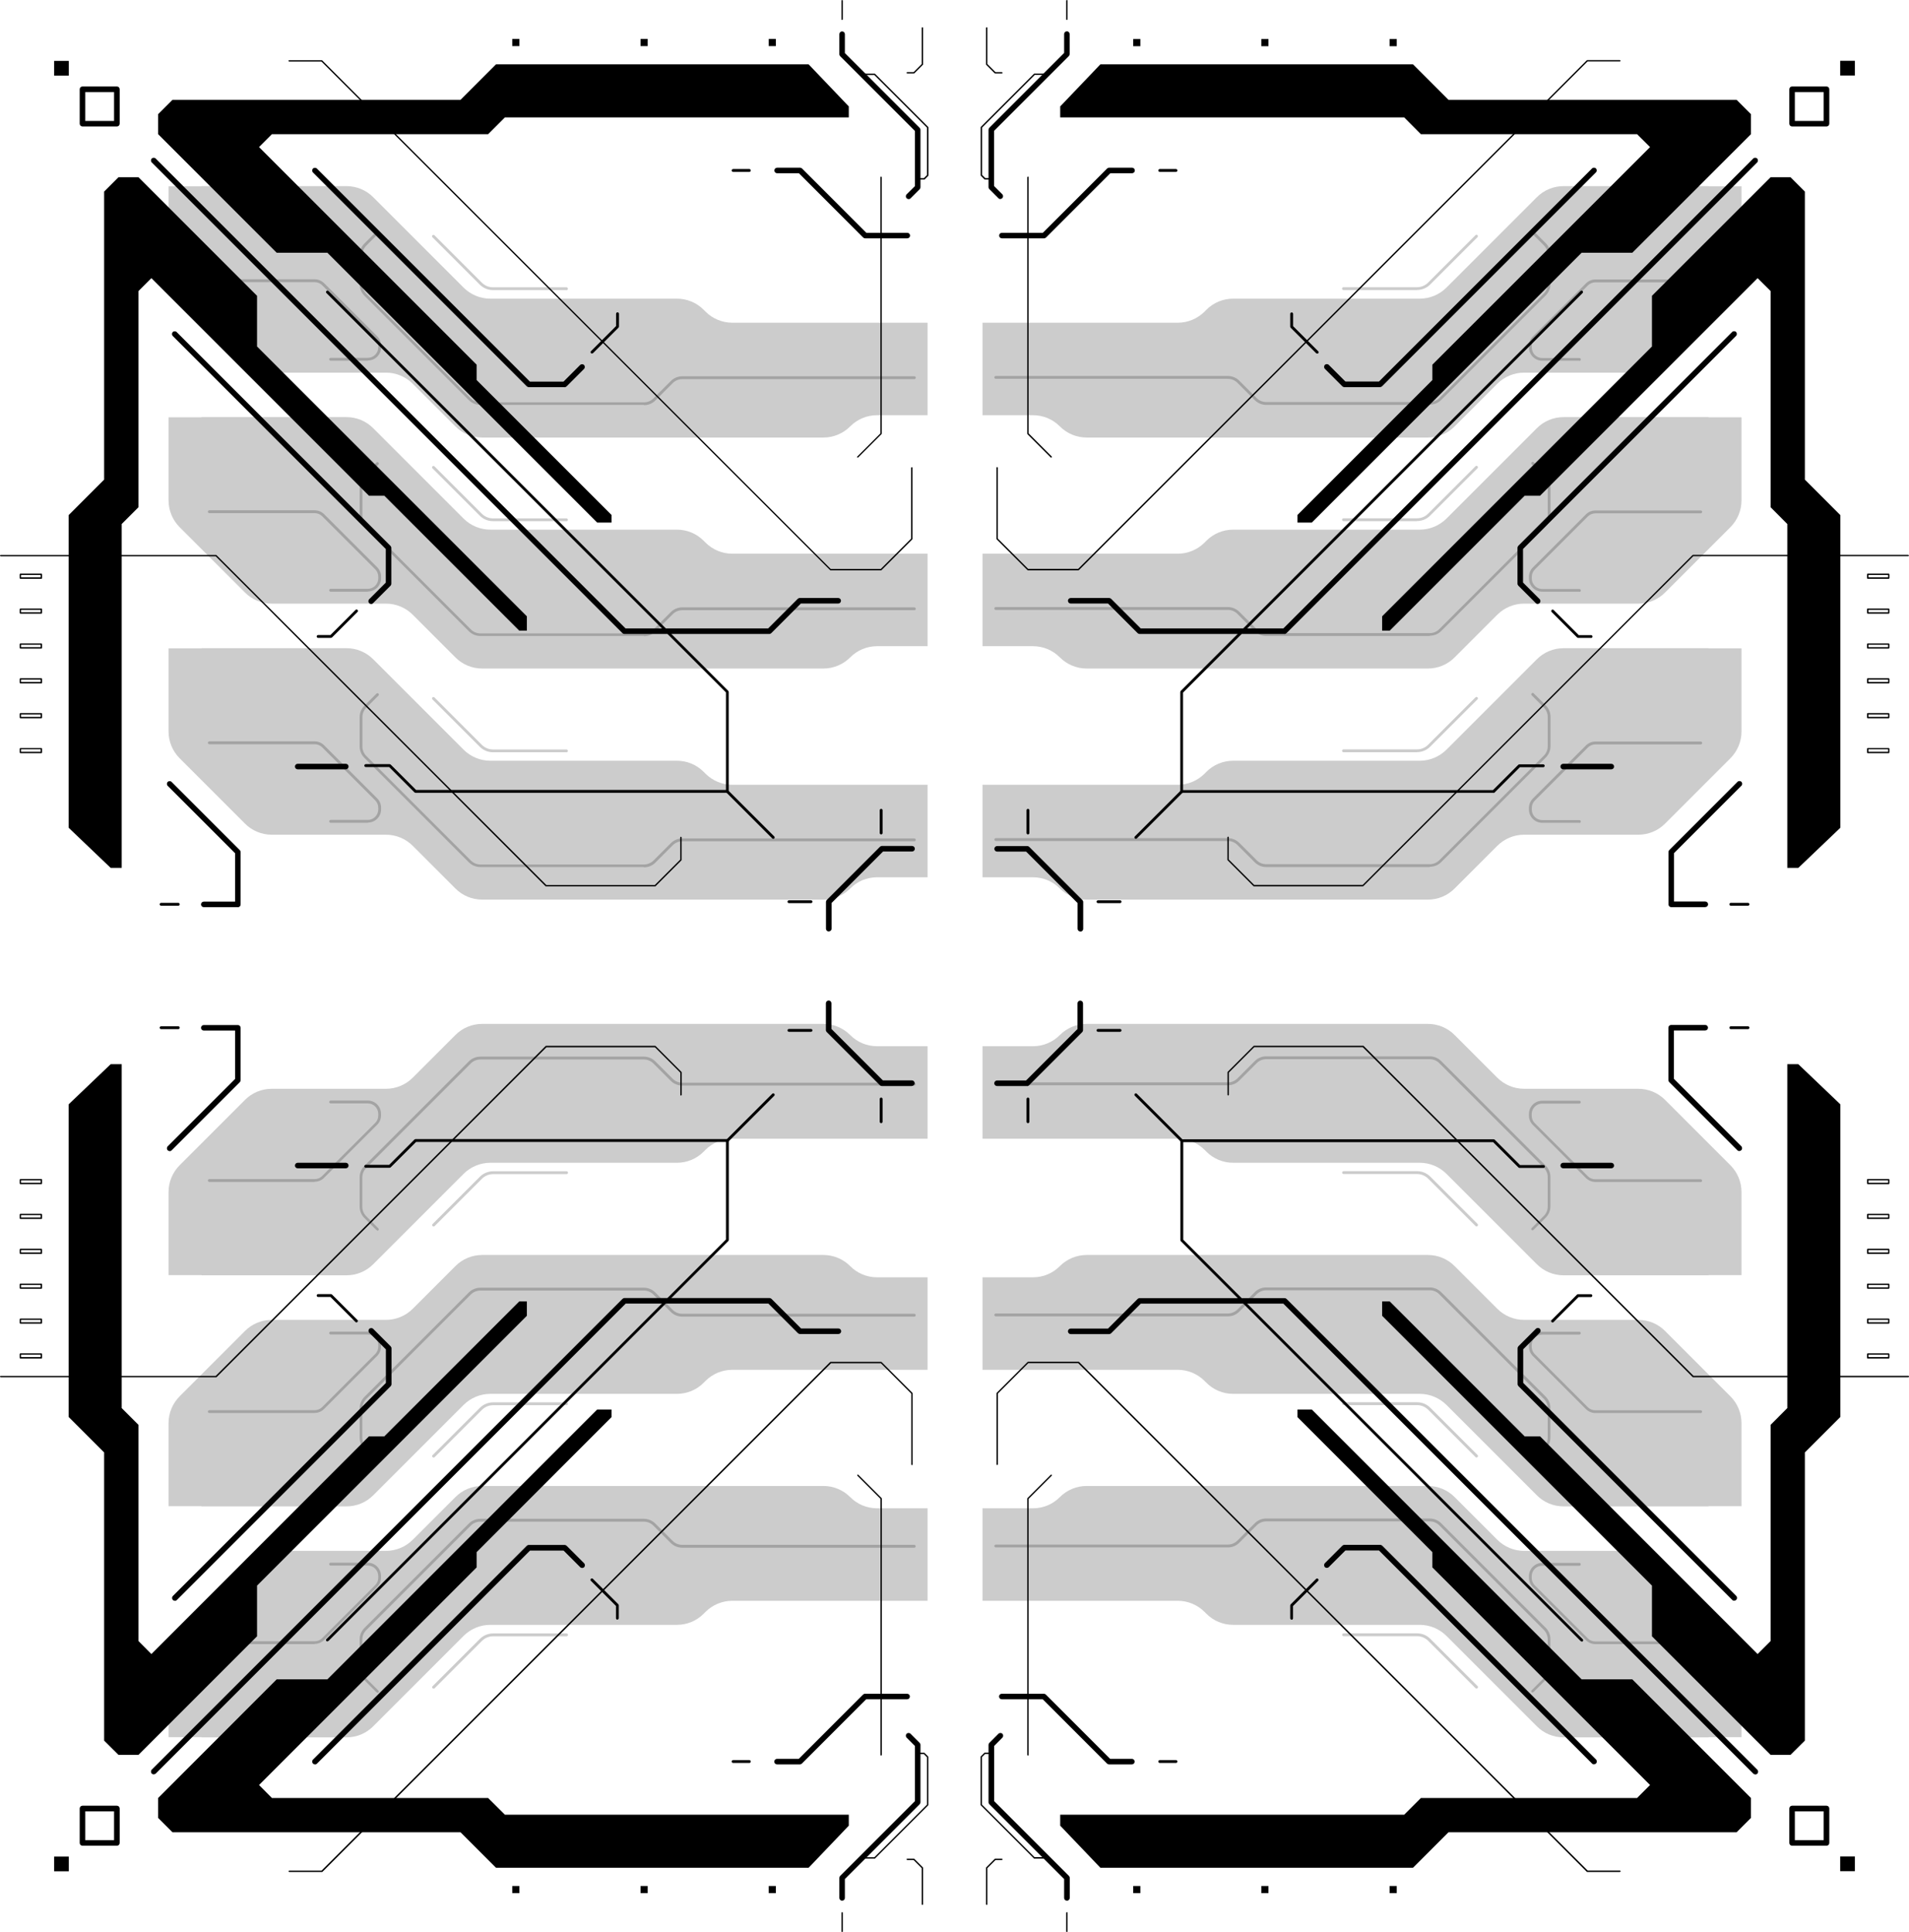 <?xml version="1.0" encoding="UTF-8"?><svg id="Layer_2" xmlns="http://www.w3.org/2000/svg" viewBox="0 0 200.01 202.42"><defs><style>.cls-1{opacity:.2;}</style></defs><g id="_ÎÓÈ_1"><g><g><path d="M80.61,66.42h-15.19c-.08,0-.15-.03-.21-.09L15.9,17.02c-.11-.11-.11-.3,0-.41s.3-.11,.41,0l49.23,49.23h14.94l3.1-3.1c.05-.05,.13-.09,.21-.09h4.03c.16,0,.29,.13,.29,.29s-.13,.29-.29,.29h-3.91l-3.1,3.1c-.05,.05-.13,.09-.21,.09Z"/><path d="M76.2,83.06H43.53s-.08-.02-.1-.04l-2.66-2.66h-2.45c-.08,0-.15-.07-.15-.15s.07-.15,.15-.15h2.51s.08,.02,.1,.04l2.66,2.66h32.47v-10.22L34.2,30.7c-.06-.06-.06-.15,0-.21s.15-.06,.21,0l41.9,41.9s.04,.06,.04,.1v10.42c0,.08-.07,.15-.15,.15Z"/><path d="M36.23,80.6h-5.04c-.16,0-.29-.13-.29-.29s.13-.29,.29-.29h5.04c.16,0,.29,.13,.29,.29s-.13,.29-.29,.29Z"/><path d="M95.05,24.97h-4.41c-.08,0-.15-.03-.21-.09l-6.73-6.73h-2.28c-.16,0-.29-.13-.29-.29s.13-.29,.29-.29h2.41c.08,0,.15,.03,.21,.09l6.73,6.73h4.29c.16,0,.29,.13,.29,.29s-.13,.29-.29,.29Z"/><path d="M24.92,95.04h-3.57c-.16,0-.29-.13-.29-.29s.13-.29,.29-.29h3.28v-5.07l-7.06-7.06c-.11-.11-.11-.3,0-.41s.3-.11,.41,0l7.14,7.14c.05,.05,.09,.13,.09,.21v5.49c0,.16-.13,.29-.29,.29Z"/><path d="M18.68,94.89h-1.8c-.08,0-.15-.07-.15-.15s.07-.15,.15-.15h1.8c.08,0,.15,.07,.15,.15s-.07,.15-.15,.15Z"/><path d="M78.51,18.01h-1.7c-.08,0-.15-.07-.15-.15s.07-.15,.15-.15h1.7c.08,0,.15,.07,.15,.15s-.07,.15-.15,.15Z"/><path d="M86.83,97.59c-.16,0-.29-.13-.29-.29v-2.81c0-.08,.03-.15,.09-.21l5.56-5.56c.05-.05,.13-.09,.21-.09h3.16c.16,0,.29,.13,.29,.29s-.13,.29-.29,.29h-3.04l-5.39,5.39v2.69c0,.16-.13,.29-.29,.29Z"/><path d="M84.97,94.62h-2.31c-.08,0-.15-.07-.15-.15s.07-.15,.15-.15h2.31c.08,0,.15,.07,.15,.15s-.07,.15-.15,.15Z"/><path d="M92.32,87.42c-.08,0-.15-.07-.15-.15v-2.38c0-.08,.07-.15,.15-.15s.15,.07,.15,.15v2.38c0,.08-.07,.15-.15,.15Z"/><path d="M81.01,87.88s-.07-.01-.1-.04l-4.81-4.81c-.06-.06-.06-.15,0-.21s.15-.06,.21,0l4.81,4.81c.06,.06,.06,.15,0,.21-.03,.03-.07,.04-.1,.04Z"/><polygon points="81.82 6.74 51.97 6.74 48.25 10.46 18.07 10.46 16.57 11.96 16.57 14.06 28.99 26.48 34.3 26.48 62.57 54.75 64.07 54.75 64.07 53.95 49.94 39.82 49.94 38.21 27.14 15.41 28.49 14.06 51.14 14.06 52.9 12.3 88.93 12.3 88.93 11.15 84.72 6.74 81.82 6.74"/><path d="M59.16,40.56h-3.76c-.08,0-.15-.03-.21-.09l-22.4-22.4c-.11-.11-.11-.3,0-.41s.3-.11,.41,0l22.32,22.32h3.52l1.74-1.74c.11-.11,.3-.11,.41,0s.11,.3,0,.41l-1.83,1.83c-.05,.05-.13,.09-.21,.09Z"/><path d="M62.02,37.04s-.07-.01-.1-.04c-.06-.06-.06-.15,0-.21l2.63-2.63v-1.29c0-.08,.07-.15,.15-.15s.15,.07,.15,.15v1.35s-.02,.08-.04,.1l-2.67,2.67s-.07,.04-.1,.04Z"/><polygon points="7.19 83.82 7.19 53.97 10.91 50.25 10.91 20.07 12.41 18.57 14.51 18.57 26.93 30.99 26.93 36.3 55.2 64.57 55.2 66.07 54.4 66.07 40.27 51.94 38.66 51.94 15.86 29.14 14.51 30.49 14.51 53.14 12.75 54.9 12.75 90.93 11.6 90.93 7.19 86.72 7.19 83.82"/><path d="M38.89,63.28c-.07,0-.15-.03-.21-.09-.11-.11-.11-.3,0-.41l1.74-1.74v-3.52l-22.32-22.32c-.11-.11-.11-.3,0-.41s.3-.11,.41,0l22.4,22.4c.05,.05,.09,.13,.09,.21v3.76c0,.08-.03,.15-.09,.21l-1.83,1.83c-.06,.06-.13,.09-.21,.09Z"/><path d="M34.68,66.83h-1.35c-.08,0-.15-.07-.15-.15s.07-.15,.15-.15h1.29l2.63-2.63c.06-.06,.15-.06,.21,0s.06,.15,0,.21l-2.67,2.67s-.06,.04-.1,.04Z"/><path d="M12.25,13.25h-3.61c-.16,0-.29-.13-.29-.29v-3.61c0-.16,.13-.29,.29-.29h3.61c.16,0,.29,.13,.29,.29v3.61c0,.16-.13,.29-.29,.29Zm-3.32-.58h3.02v-3.02h-3.02v3.02Z"/><rect x="5.67" y="6.38" width="1.54" height="1.54"/><path d="M92.32,59.75h-5.3s-.04,0-.05-.02L33.68,6.45h-3.39s-.07-.03-.07-.07,.03-.07,.07-.07h3.42s.04,0,.05,.02l53.28,53.28h5.24l3.18-3.18v-7.42s.03-.07,.07-.07,.07,.03,.07,.07v7.45s0,.04-.02,.05l-3.23,3.23s-.03,.02-.05,.02Z"/><path d="M68.63,92.86h-11.43s-.04,0-.05-.02L22.6,58.28H.07s-.07-.03-.07-.07,.03-.07,.07-.07H22.63s.04,0,.05,.02l34.56,34.56h11.37l2.66-2.66v-2.33s.03-.07,.07-.07,.07,.03,.07,.07v2.36s0,.04-.02,.05l-2.71,2.71s-.03,.02-.05,.02Z"/><path d="M89.87,47.95s-.04,0-.05-.02c-.03-.03-.03-.08,0-.1l2.42-2.42V18.57s.03-.07,.07-.07,.07,.03,.07,.07v26.86s0,.04-.02,.05l-2.44,2.44s-.03,.02-.05,.02Z"/><path d="M4.33,60.64H2.13s-.07-.03-.07-.07v-.4s.03-.07,.07-.07h2.21s.07,.03,.07,.07v.4s-.03,.07-.07,.07Zm-2.13-.15h2.06v-.25H2.2v.25Z"/><path d="M4.33,64.29H2.13s-.07-.03-.07-.07v-.4s.03-.07,.07-.07h2.21s.07,.03,.07,.07v.4s-.03,.07-.07,.07Zm-2.13-.15h2.06v-.25H2.2v.25Z"/><path d="M4.33,67.95H2.13s-.07-.03-.07-.07v-.4s.03-.07,.07-.07h2.21s.07,.03,.07,.07v.4s-.03,.07-.07,.07Zm-2.13-.15h2.06v-.25H2.2v.25Z"/><path d="M4.33,71.6H2.13s-.07-.03-.07-.07v-.4s.03-.07,.07-.07h2.21s.07,.03,.07,.07v.4s-.03,.07-.07,.07Zm-2.13-.15h2.06v-.25H2.2v.25Z"/><path d="M4.33,75.25H2.13s-.07-.03-.07-.07v-.4s.03-.07,.07-.07h2.21s.07,.03,.07,.07v.4s-.03,.07-.07,.07Zm-2.13-.15h2.06v-.25H2.2v.25Z"/><path d="M4.33,78.91H2.13s-.07-.03-.07-.07v-.4s.03-.07,.07-.07h2.21s.07,.03,.07,.07v.4s-.03,.07-.07,.07Zm-2.13-.15h2.06v-.26H2.2v.26Z"/><rect x="53.67" y="4.08" width=".75" height=".75"/><rect x="67.11" y="4.08" width=".75" height=".75"/><rect x="80.54" y="4.08" width=".75" height=".75"/><path d="M95.2,20.86c-.07,0-.15-.03-.21-.09-.11-.11-.11-.3,0-.41l.87-.86v-5.78l-7.83-7.83c-.05-.05-.09-.13-.09-.21V3.58c0-.16,.13-.29,.29-.29s.29,.13,.29,.29v1.98l7.83,7.83c.05,.05,.09,.13,.09,.21v6.02c0,.08-.03,.15-.09,.21l-.95,.95c-.06,.06-.13,.09-.21,.09Z"/><path d="M96.82,18.81h-.68s-.07-.03-.07-.07,.03-.07,.07-.07h.65l.33-.33v-4.97l-5.51-5.51h-1.29s-.07-.03-.07-.07,.03-.07,.07-.07h1.32s.04,0,.05,.02l5.56,5.56s.02,.03,.02,.05v5.03s0,.04-.02,.05l-.37,.37s-.03,.02-.05,.02Z"/><path d="M95.75,7.7h-.7s-.07-.03-.07-.07,.03-.07,.07-.07h.67l.85-.85V2.92s.03-.07,.07-.07,.07,.03,.07,.07v3.82s0,.04-.02,.05l-.89,.89s-.03,.02-.05,.02Z"/><path d="M88.23,2.1s-.07-.03-.07-.07V.07s.03-.07,.07-.07,.07,.03,.07,.07v1.95s-.03,.07-.07,.07Z"/><path d="M134.59,66.42h-15.19c-.08,0-.15-.03-.21-.09l-3.1-3.1h-3.91c-.16,0-.29-.13-.29-.29s.13-.29,.29-.29h4.03c.08,0,.15,.03,.21,.09l3.1,3.1h14.94l49.23-49.23c.11-.11,.3-.11,.41,0s.11,.3,0,.41l-49.32,49.32c-.05,.05-.13,.09-.21,.09Z"/><path d="M156.49,83.06h-32.68c-.08,0-.15-.07-.15-.15v-10.42s.02-.08,.04-.1l41.9-41.9c.06-.06,.15-.06,.21,0s.06,.15,0,.21l-41.86,41.86v10.22h32.47l2.66-2.66s.06-.04,.1-.04h2.51c.08,0,.15,.07,.15,.15s-.07,.15-.15,.15h-2.45l-2.66,2.66s-.06,.04-.1,.04Z"/><path d="M168.82,80.6h-5.04c-.16,0-.29-.13-.29-.29s.13-.29,.29-.29h5.04c.16,0,.29,.13,.29,.29s-.13,.29-.29,.29Z"/><path d="M109.38,24.97h-4.41c-.16,0-.29-.13-.29-.29s.13-.29,.29-.29h4.29l6.73-6.73c.05-.05,.13-.09,.21-.09h2.41c.16,0,.29,.13,.29,.29s-.13,.29-.29,.29h-2.28l-6.73,6.73c-.05,.05-.13,.09-.21,.09Z"/><path d="M178.67,95.04h-3.57c-.16,0-.29-.13-.29-.29v-5.49c0-.08,.03-.15,.09-.21l7.14-7.14c.11-.11,.3-.11,.41,0s.11,.3,0,.41l-7.06,7.06v5.07h3.28c.16,0,.29,.13,.29,.29s-.13,.29-.29,.29Z"/><path d="M183.14,94.89h-1.8c-.08,0-.15-.07-.15-.15s.07-.15,.15-.15h1.8c.08,0,.15,.07,.15,.15s-.07,.15-.15,.15Z"/><path d="M123.21,18.01h-1.7c-.08,0-.15-.07-.15-.15s.07-.15,.15-.15h1.7c.08,0,.15,.07,.15,.15s-.07,.15-.15,.15Z"/><path d="M113.19,97.59c-.16,0-.29-.13-.29-.29v-2.69l-5.39-5.39h-3.04c-.16,0-.29-.13-.29-.29s.13-.29,.29-.29h3.16c.08,0,.15,.03,.21,.09l5.56,5.56c.05,.05,.09,.13,.09,.21v2.81c0,.16-.13,.29-.29,.29Z"/><path d="M117.35,94.62h-2.31c-.08,0-.15-.07-.15-.15s.07-.15,.15-.15h2.31c.08,0,.15,.07,.15,.15s-.07,.15-.15,.15Z"/><path d="M107.7,87.42c-.08,0-.15-.07-.15-.15v-2.38c0-.08,.07-.15,.15-.15s.15,.07,.15,.15v2.38c0,.08-.07,.15-.15,.15Z"/><path d="M119,87.88s-.07-.01-.1-.04c-.06-.06-.06-.15,0-.21l4.81-4.81c.06-.06,.15-.06,.21,0s.06,.15,0,.21l-4.81,4.81s-.07,.04-.1,.04Z"/><polygon points="118.2 6.74 148.04 6.74 151.76 10.46 181.95 10.46 183.45 11.96 183.45 14.06 171.02 26.48 165.71 26.48 137.44 54.75 135.94 54.75 135.94 53.95 150.07 39.82 150.07 38.21 172.88 15.41 171.52 14.06 148.87 14.06 147.12 12.3 111.08 12.3 111.08 11.15 115.29 6.74 118.2 6.74"/><path d="M144.61,40.56h-3.76c-.08,0-.15-.03-.21-.09l-1.83-1.83c-.11-.11-.11-.3,0-.41s.3-.11,.41,0l1.74,1.74h3.52l22.32-22.32c.11-.11,.3-.11,.41,0s.11,.3,0,.41l-22.4,22.4c-.05,.05-.13,.09-.21,.09Z"/><path d="M137.99,37.04s-.07-.01-.1-.04l-2.67-2.67s-.04-.06-.04-.1v-1.35c0-.08,.07-.15,.15-.15s.15,.07,.15,.15v1.29l2.63,2.63c.06,.06,.06,.15,0,.21-.03,.03-.07,.04-.1,.04Z"/><polygon points="192.82 83.82 192.82 53.97 189.1 50.25 189.1 20.07 187.6 18.57 185.51 18.57 173.08 30.99 173.08 36.3 144.81 64.57 144.81 66.07 145.61 66.07 159.74 51.94 161.35 51.94 184.15 29.14 185.51 30.49 185.51 53.14 187.26 54.9 187.26 90.93 188.41 90.93 192.82 86.72 192.82 83.82"/><path d="M161.12,63.28c-.07,0-.15-.03-.21-.09l-1.83-1.83c-.05-.05-.09-.13-.09-.21v-3.76c0-.08,.03-.15,.09-.21l22.4-22.4c.11-.11,.3-.11,.41,0s.11,.3,0,.41l-22.32,22.32v3.52l1.74,1.74c.11,.11,.11,.3,0,.41-.06,.06-.13,.09-.21,.09Z"/><path d="M166.69,66.83h-1.35s-.08-.02-.1-.04l-2.67-2.67c-.06-.06-.06-.15,0-.21s.15-.06,.21,0l2.63,2.63h1.29c.08,0,.15,.07,.15,.15s-.07,.15-.15,.15Z"/><path d="M191.37,13.25h-3.61c-.16,0-.29-.13-.29-.29v-3.61c0-.16,.13-.29,.29-.29h3.61c.16,0,.29,.13,.29,.29v3.61c0,.16-.13,.29-.29,.29Zm-3.32-.58h3.02v-3.02h-3.02v3.02Z"/><rect x="192.8" y="6.38" width="1.54" height="1.54" transform="translate(387.14 14.29) rotate(180)"/><path d="M113,59.75h-5.3s-.04,0-.05-.02l-3.23-3.23s-.02-.03-.02-.05v-7.45s.03-.07,.07-.07,.07,.03,.07,.07v7.42l3.18,3.18h5.24L166.25,6.32s.03-.02,.05-.02h3.42s.07,.03,.07,.07-.03,.07-.07,.07h-3.39l-53.28,53.28s-.03,.02-.05,.02Z"/><path d="M142.81,92.86h-11.43s-.04,0-.05-.02l-2.71-2.71s-.02-.03-.02-.05v-2.36s.03-.07,.07-.07,.07,.03,.07,.07v2.33l2.66,2.66h11.37l34.56-34.56s.03-.02,.05-.02h22.55s.07,.03,.07,.07-.03,.07-.07,.07h-22.52l-34.56,34.56s-.03,.02-.05,.02Z"/><path d="M110.14,47.95s-.04,0-.05-.02l-2.44-2.44s-.02-.03-.02-.05V18.57s.03-.07,.07-.07,.07,.03,.07,.07v26.83l2.42,2.42s.03,.08,0,.1c-.01,.01-.03,.02-.05,.02Z"/><path d="M197.89,60.64h-2.21s-.07-.03-.07-.07v-.4s.03-.07,.07-.07h2.21s.07,.03,.07,.07v.4s-.03,.07-.07,.07Zm-2.13-.15h2.06v-.25h-2.06v.25Z"/><path d="M197.89,64.29h-2.21s-.07-.03-.07-.07v-.4s.03-.07,.07-.07h2.21s.07,.03,.07,.07v.4s-.03,.07-.07,.07Zm-2.13-.15h2.06v-.25h-2.06v.25Z"/><path d="M197.89,67.95h-2.21s-.07-.03-.07-.07v-.4s.03-.07,.07-.07h2.21s.07,.03,.07,.07v.4s-.03,.07-.07,.07Zm-2.13-.15h2.06v-.25h-2.06v.25Z"/><path d="M197.89,71.6h-2.21s-.07-.03-.07-.07v-.4s.03-.07,.07-.07h2.21s.07,.03,.07,.07v.4s-.03,.07-.07,.07Zm-2.13-.15h2.06v-.25h-2.06v.25Z"/><path d="M197.89,75.25h-2.21s-.07-.03-.07-.07v-.4s.03-.07,.07-.07h2.21s.07,.03,.07,.07v.4s-.03,.07-.07,.07Zm-2.13-.15h2.06v-.25h-2.06v.25Z"/><path d="M197.89,78.91h-2.21s-.07-.03-.07-.07v-.4s.03-.07,.07-.07h2.21s.07,.03,.07,.07v.4s-.03,.07-.07,.07Zm-2.13-.15h2.06v-.26h-2.06v.26Z"/><rect x="145.59" y="4.08" width=".75" height=".75" transform="translate(291.93 8.92) rotate(180)"/><rect x="132.16" y="4.08" width=".75" height=".75" transform="translate(265.06 8.92) rotate(180)"/><rect x="118.72" y="4.08" width=".75" height=".75" transform="translate(238.2 8.92) rotate(180)"/><path d="M104.82,20.86c-.07,0-.15-.03-.21-.09l-.95-.95c-.05-.05-.09-.13-.09-.21v-6.02c0-.08,.03-.15,.09-.21l7.83-7.83v-1.98c0-.16,.13-.29,.29-.29s.29,.13,.29,.29v2.1c0,.08-.03,.15-.09,.21l-7.83,7.83v5.78l.86,.86c.11,.11,.11,.3,0,.41-.06,.06-.13,.09-.21,.09Z"/><path d="M103.87,18.81h-.68s-.04,0-.05-.02l-.37-.37s-.02-.03-.02-.05v-5.03s0-.04,.02-.05l5.56-5.56s.03-.02,.05-.02h1.32s.07,.03,.07,.07-.03,.07-.07,.07h-1.29l-5.51,5.51v4.97l.33,.33h.65s.07,.03,.07,.07-.03,.07-.07,.07Z"/><path d="M104.97,7.7h-.7s-.04,0-.05-.02l-.89-.89s-.02-.03-.02-.05V2.92s.03-.07,.07-.07,.07,.03,.07,.07v3.79l.85,.85h.67s.07,.03,.07,.07-.03,.07-.07,.07Z"/><path d="M111.78,2.1s-.07-.03-.07-.07V.07s.03-.07,.07-.07,.07,.03,.07,.07v1.95s-.03,.07-.07,.07Z"/><path d="M183.9,185.9c-.07,0-.15-.03-.21-.09l-49.23-49.23h-14.94l-3.1,3.1c-.05,.05-.13,.09-.21,.09h-4.03c-.16,0-.29-.13-.29-.29s.13-.29,.29-.29h3.91l3.1-3.1c.05-.05,.13-.09,.21-.09h15.19c.08,0,.15,.03,.21,.09l49.32,49.32c.11,.11,.11,.3,0,.41-.06,.06-.13,.09-.21,.09Z"/><path d="M165.71,171.97s-.07-.01-.1-.04l-41.9-41.9s-.04-.06-.04-.1v-10.42c0-.08,.07-.15,.15-.15h32.68s.08,.02,.1,.04l2.66,2.66h2.45c.08,0,.15,.07,.15,.15s-.07,.15-.15,.15h-2.51s-.08-.02-.1-.04l-2.66-2.66h-32.47v10.22l41.86,41.86c.06,.06,.06,.15,0,.21-.03,.03-.07,.04-.1,.04Z"/><path d="M168.82,122.4h-5.04c-.16,0-.29-.13-.29-.29s.13-.29,.29-.29h5.04c.16,0,.29,.13,.29,.29s-.13,.29-.29,.29Z"/><path d="M118.6,184.85h-2.41c-.08,0-.15-.03-.21-.09l-6.73-6.73h-4.29c-.16,0-.29-.13-.29-.29s.13-.29,.29-.29h4.41c.08,0,.15,.03,.21,.09l6.73,6.73h2.28c.16,0,.29,.13,.29,.29s-.13,.29-.29,.29Z"/><path d="M182.24,120.6c-.07,0-.15-.03-.21-.09l-7.14-7.14c-.05-.05-.09-.13-.09-.21v-5.49c0-.16,.13-.29,.29-.29h3.57c.16,0,.29,.13,.29,.29s-.13,.29-.29,.29h-3.28v5.07l7.06,7.06c.11,.11,.11,.3,0,.41-.06,.06-.13,.09-.21,.09Z"/><path d="M183.14,107.82h-1.8c-.08,0-.15-.07-.15-.15s.07-.15,.15-.15h1.8c.08,0,.15,.07,.15,.15s-.07,.15-.15,.15Z"/><path d="M123.21,184.7h-1.7c-.08,0-.15-.07-.15-.15s.07-.15,.15-.15h1.7c.08,0,.15,.07,.15,.15s-.07,.15-.15,.15Z"/><path d="M107.62,113.78h-3.16c-.16,0-.29-.13-.29-.29s.13-.29,.29-.29h3.04l5.39-5.39v-2.69c0-.16,.13-.29,.29-.29s.29,.13,.29,.29v2.81c0,.08-.03,.15-.09,.21l-5.56,5.56c-.05,.05-.13,.09-.21,.09Z"/><path d="M117.35,108.1h-2.31c-.08,0-.15-.07-.15-.15s.07-.15,.15-.15h2.31c.08,0,.15,.07,.15,.15s-.07,.15-.15,.15Z"/><path d="M107.7,117.67c-.08,0-.15-.07-.15-.15v-2.38c0-.08,.07-.15,.15-.15s.15,.07,.15,.15v2.38c0,.08-.07,.15-.15,.15Z"/><path d="M123.81,119.65s-.07-.01-.1-.04l-4.81-4.81c-.06-.06-.06-.15,0-.21s.15-.06,.21,0l4.81,4.81c.06,.06,.06,.15,0,.21-.03,.03-.07,.04-.1,.04Z"/><polygon points="118.2 195.68 148.04 195.68 151.76 191.96 181.95 191.96 183.45 190.46 183.45 188.37 171.02 175.94 165.71 175.94 137.44 147.67 135.94 147.67 135.94 148.47 150.07 162.61 150.07 164.21 172.88 187.01 171.52 188.37 148.87 188.37 147.12 190.12 111.08 190.12 111.08 191.27 115.29 195.68 118.2 195.68"/><path d="M167.01,184.85c-.07,0-.15-.03-.21-.09l-22.32-22.32h-3.52l-1.74,1.74c-.11,.11-.3,.11-.41,0s-.11-.3,0-.41l1.83-1.83c.05-.05,.13-.09,.21-.09h3.76c.08,0,.15,.03,.21,.09l22.4,22.4c.11,.11,.11,.3,0,.41-.06,.06-.13,.09-.21,.09Z"/><path d="M135.33,169.69c-.08,0-.15-.07-.15-.15v-1.35s.02-.08,.04-.1l2.67-2.67c.06-.06,.15-.06,.21,0s.06,.15,0,.21l-2.63,2.63v1.29c0,.08-.07,.15-.15,.15Z"/><polygon points="192.82 118.61 192.82 148.45 189.1 152.17 189.1 182.36 187.6 183.85 185.51 183.85 173.08 171.43 173.08 166.12 144.81 137.85 144.81 136.35 145.61 136.35 159.74 150.48 161.35 150.48 184.15 173.29 185.51 171.93 185.51 149.28 187.26 147.52 187.26 111.49 188.41 111.49 192.82 115.7 192.82 118.61"/><path d="M181.7,167.71c-.07,0-.15-.03-.21-.09l-22.4-22.4c-.05-.05-.09-.13-.09-.21v-3.76c0-.08,.03-.15,.09-.21l1.83-1.83c.11-.11,.3-.11,.41,0s.11,.3,0,.41l-1.74,1.74v3.52l22.32,22.32c.11,.11,.11,.3,0,.41-.06,.06-.13,.09-.21,.09Z"/><path d="M162.66,138.55s-.07-.01-.1-.04c-.06-.06-.06-.15,0-.21l2.67-2.67s.06-.04,.1-.04h1.35c.08,0,.15,.07,.15,.15s-.07,.15-.15,.15h-1.29l-2.63,2.63s-.07,.04-.1,.04Z"/><path d="M191.37,193.37h-3.61c-.16,0-.29-.13-.29-.29v-3.61c0-.16,.13-.29,.29-.29h3.61c.16,0,.29,.13,.29,.29v3.61c0,.16-.13,.29-.29,.29Zm-3.32-.58h3.02v-3.02h-3.02v3.02Z"/><rect x="192.8" y="194.51" width="1.54" height="1.54" transform="translate(387.14 390.55) rotate(180)"/><path d="M169.72,196.12h-3.42s-.04,0-.05-.02l-53.28-53.28h-5.24l-3.18,3.18v7.42s-.03,.07-.07,.07-.07-.03-.07-.07v-7.45s0-.04,.02-.05l3.23-3.23s.03-.02,.05-.02h5.3s.04,0,.05,.02l53.28,53.28h3.39s.07,.03,.07,.07-.03,.07-.07,.07Z"/><path d="M199.94,144.29h-22.55s-.04,0-.05-.02l-34.56-34.56h-11.37l-2.66,2.66v2.33s-.03,.07-.07,.07-.07-.03-.07-.07v-2.36s0-.04,.02-.05l2.71-2.71s.03-.02,.05-.02h11.43s.04,0,.05,.02l34.56,34.56h22.52s.07,.03,.07,.07-.03,.07-.07,.07Z"/><path d="M107.7,183.93s-.07-.03-.07-.07v-26.86s0-.04,.02-.05l2.44-2.44s.07-.03,.1,0c.03,.03,.03,.08,0,.1l-2.42,2.42v26.83s-.03,.07-.07,.07Z"/><path d="M197.89,142.33h-2.21s-.07-.03-.07-.07v-.4s.03-.07,.07-.07h2.21s.07,.03,.07,.07v.4s-.03,.07-.07,.07Zm-2.13-.15h2.06v-.26h-2.06v.26Z"/><path d="M197.89,138.68h-2.21s-.07-.03-.07-.07v-.4s.03-.07,.07-.07h2.21s.07,.03,.07,.07v.4s-.03,.07-.07,.07Zm-2.13-.15h2.06v-.25h-2.06v.25Z"/><path d="M197.89,135.02h-2.21s-.07-.03-.07-.07v-.4s.03-.07,.07-.07h2.21s.07,.03,.07,.07v.4s-.03,.07-.07,.07Zm-2.13-.15h2.06v-.25h-2.06v.25Z"/><path d="M197.89,131.37h-2.21s-.07-.03-.07-.07v-.4s.03-.07,.07-.07h2.21s.07,.03,.07,.07v.4s-.03,.07-.07,.07Zm-2.13-.15h2.06v-.25h-2.06v.25Z"/><path d="M197.89,127.71h-2.21s-.07-.03-.07-.07v-.4s.03-.07,.07-.07h2.21s.07,.03,.07,.07v.4s-.03,.07-.07,.07Zm-2.13-.15h2.06v-.25h-2.06v.25Z"/><path d="M197.89,124.06h-2.21s-.07-.03-.07-.07v-.4s.03-.07,.07-.07h2.21s.07,.03,.07,.07v.4s-.03,.07-.07,.07Zm-2.13-.15h2.06v-.25h-2.06v.25Z"/><rect x="145.59" y="197.59" width=".75" height=".75" transform="translate(291.93 395.93) rotate(180)"/><rect x="132.16" y="197.59" width=".75" height=".75" transform="translate(265.06 395.93) rotate(180)"/><rect x="118.72" y="197.59" width=".75" height=".75" transform="translate(238.2 395.93) rotate(180)"/><path d="M111.78,199.13c-.16,0-.29-.13-.29-.29v-1.98l-7.83-7.83c-.05-.05-.09-.13-.09-.21v-6.02c0-.08,.03-.15,.09-.21l.95-.95c.11-.11,.3-.11,.41,0s.11,.3,0,.41l-.86,.87v5.78l7.83,7.83c.05,.05,.09,.13,.09,.21v2.1c0,.16-.13,.29-.29,.29Z"/><path d="M109.69,194.72h-1.32s-.04,0-.05-.02l-5.56-5.56s-.02-.03-.02-.05v-5.03s0-.04,.02-.05l.37-.37s.03-.02,.05-.02h.68s.07,.03,.07,.07-.03,.07-.07,.07h-.65l-.33,.33v4.97l5.51,5.51h1.29s.07,.03,.07,.07-.03,.07-.07,.07Z"/><path d="M103.38,199.58s-.07-.03-.07-.07v-3.82s0-.04,.02-.05l.89-.89s.03-.02,.05-.02h.7s.07,.03,.07,.07-.03,.07-.07,.07h-.67l-.85,.85v3.79s-.03,.07-.07,.07Z"/><path d="M111.78,202.42s-.07-.03-.07-.07v-1.95s.03-.07,.07-.07,.07,.03,.07,.07v1.95s-.03,.07-.07,.07Z"/><path d="M16.11,185.9c-.07,0-.15-.03-.21-.09-.11-.11-.11-.3,0-.41l49.32-49.32c.05-.05,.13-.09,.21-.09h15.19c.08,0,.15,.03,.21,.09l3.1,3.1h3.91c.16,0,.29,.13,.29,.29s-.13,.29-.29,.29h-4.03c-.08,0-.15-.03-.21-.09l-3.1-3.1h-14.94l-49.23,49.23c-.06,.06-.13,.09-.21,.09Z"/><path d="M34.3,171.97s-.07-.01-.1-.04c-.06-.06-.06-.15,0-.21l41.86-41.86v-10.22H43.59l-2.66,2.66s-.06,.04-.1,.04h-2.51c-.08,0-.15-.07-.15-.15s.07-.15,.15-.15h2.45l2.66-2.66s.06-.04,.1-.04h32.68c.08,0,.15,.07,.15,.15v10.42s-.02,.08-.04,.1l-41.9,41.9s-.07,.04-.1,.04Z"/><path d="M36.23,122.4h-5.04c-.16,0-.29-.13-.29-.29s.13-.29,.29-.29h5.04c.16,0,.29,.13,.29,.29s-.13,.29-.29,.29Z"/><path d="M83.82,184.85h-2.41c-.16,0-.29-.13-.29-.29s.13-.29,.29-.29h2.28l6.73-6.73c.05-.05,.13-.09,.21-.09h4.41c.16,0,.29,.13,.29,.29s-.13,.29-.29,.29h-4.29l-6.73,6.73c-.05,.05-.13,.09-.21,.09Z"/><path d="M17.78,120.6c-.07,0-.15-.03-.21-.09-.11-.11-.11-.3,0-.41l7.06-7.06v-5.07h-3.28c-.16,0-.29-.13-.29-.29s.13-.29,.29-.29h3.57c.16,0,.29,.13,.29,.29v5.49c0,.08-.03,.15-.09,.21l-7.14,7.14c-.06,.06-.13,.09-.21,.09Z"/><path d="M18.68,107.82h-1.8c-.08,0-.15-.07-.15-.15s.07-.15,.15-.15h1.8c.08,0,.15,.07,.15,.15s-.07,.15-.15,.15Z"/><path d="M78.51,184.7h-1.7c-.08,0-.15-.07-.15-.15s.07-.15,.15-.15h1.7c.08,0,.15,.07,.15,.15s-.07,.15-.15,.15Z"/><path d="M95.55,113.78h-3.16c-.08,0-.15-.03-.21-.09l-5.56-5.56c-.05-.05-.09-.13-.09-.21v-2.81c0-.16,.13-.29,.29-.29s.29,.13,.29,.29v2.69l5.39,5.39h3.04c.16,0,.29,.13,.29,.29s-.13,.29-.29,.29Z"/><path d="M84.97,108.1h-2.31c-.08,0-.15-.07-.15-.15s.07-.15,.15-.15h2.31c.08,0,.15,.07,.15,.15s-.07,.15-.15,.15Z"/><path d="M92.32,117.67c-.08,0-.15-.07-.15-.15v-2.38c0-.08,.07-.15,.15-.15s.15,.07,.15,.15v2.38c0,.08-.07,.15-.15,.15Z"/><path d="M76.2,119.65s-.07-.01-.1-.04c-.06-.06-.06-.15,0-.21l4.81-4.81c.06-.06,.15-.06,.21,0s.06,.15,0,.21l-4.81,4.81s-.07,.04-.1,.04Z"/><polygon points="81.82 195.68 51.97 195.68 48.25 191.96 18.07 191.96 16.57 190.46 16.57 188.37 28.99 175.94 34.3 175.94 62.57 147.67 64.07 147.67 64.07 148.47 49.94 162.61 49.94 164.21 27.14 187.01 28.49 188.37 51.14 188.37 52.9 190.12 88.93 190.12 88.93 191.27 84.72 195.68 81.82 195.68"/><path d="M33,184.85c-.07,0-.15-.03-.21-.09-.11-.11-.11-.3,0-.41l22.4-22.4c.05-.05,.13-.09,.21-.09h3.76c.08,0,.15,.03,.21,.09l1.83,1.83c.11,.11,.11,.3,0,.41s-.3,.11-.41,0l-1.74-1.74h-3.52l-22.32,22.32c-.06,.06-.13,.09-.21,.09Z"/><path d="M64.69,169.69c-.08,0-.15-.07-.15-.15v-1.29l-2.63-2.63c-.06-.06-.06-.15,0-.21s.15-.06,.21,0l2.67,2.67s.04,.06,.04,.1v1.35c0,.08-.07,.15-.15,.15Z"/><polygon points="7.19 118.61 7.19 148.45 10.91 152.17 10.91 182.36 12.41 183.85 14.51 183.85 26.93 171.43 26.93 166.12 55.2 137.85 55.2 136.35 54.4 136.35 40.27 150.48 38.66 150.48 15.86 173.29 14.51 171.93 14.51 149.28 12.75 147.52 12.75 111.49 11.6 111.49 7.19 115.7 7.19 118.61"/><path d="M18.32,167.71c-.07,0-.15-.03-.21-.09-.11-.11-.11-.3,0-.41l22.32-22.32v-3.52l-1.74-1.74c-.11-.11-.11-.3,0-.41s.3-.11,.41,0l1.83,1.83c.05,.05,.09,.13,.09,.21v3.76c0,.08-.03,.15-.09,.21l-22.4,22.4c-.06,.06-.13,.09-.21,.09Z"/><path d="M37.35,138.55s-.07-.01-.1-.04l-2.63-2.63h-1.29c-.08,0-.15-.07-.15-.15s.07-.15,.15-.15h1.35s.08,.02,.1,.04l2.67,2.67c.06,.06,.06,.15,0,.21-.03,.03-.07,.04-.1,.04Z"/><path d="M12.25,193.37h-3.61c-.16,0-.29-.13-.29-.29v-3.61c0-.16,.13-.29,.29-.29h3.61c.16,0,.29,.13,.29,.29v3.61c0,.16-.13,.29-.29,.29Zm-3.32-.58h3.02v-3.02h-3.02v3.02Z"/><rect x="5.67" y="194.51" width="1.54" height="1.54"/><path d="M33.72,196.12h-3.42s-.07-.03-.07-.07,.03-.07,.07-.07h3.39l53.28-53.28s.03-.02,.05-.02h5.3s.04,0,.05,.02l3.23,3.23s.02,.03,.02,.05v7.45s-.03,.07-.07,.07-.07-.03-.07-.07v-7.42l-3.18-3.18h-5.24l-53.28,53.28s-.03,.02-.05,.02Z"/><path d="M22.63,144.29H.07s-.07-.03-.07-.07,.03-.07,.07-.07H22.6l34.56-34.56s.03-.02,.05-.02h11.43s.04,0,.05,.02l2.71,2.71s.02,.03,.02,.05v2.36s-.03,.07-.07,.07-.07-.03-.07-.07v-2.33l-2.66-2.66h-11.37l-34.56,34.56s-.03,.02-.05,.02Z"/><path d="M92.32,183.93s-.07-.03-.07-.07v-26.83l-2.42-2.42s-.03-.08,0-.1c.03-.03,.07-.03,.1,0l2.44,2.44s.02,.03,.02,.05v26.86s-.03,.07-.07,.07Z"/><path d="M4.33,142.33H2.13s-.07-.03-.07-.07v-.4s.03-.07,.07-.07h2.21s.07,.03,.07,.07v.4s-.03,.07-.07,.07Zm-2.13-.15h2.06v-.26H2.2v.26Z"/><path d="M4.33,138.68H2.13s-.07-.03-.07-.07v-.4s.03-.07,.07-.07h2.21s.07,.03,.07,.07v.4s-.03,.07-.07,.07Zm-2.13-.15h2.06v-.25H2.2v.25Z"/><path d="M4.33,135.02H2.13s-.07-.03-.07-.07v-.4s.03-.07,.07-.07h2.21s.07,.03,.07,.07v.4s-.03,.07-.07,.07Zm-2.13-.15h2.06v-.25H2.2v.25Z"/><path d="M4.33,131.37H2.13s-.07-.03-.07-.07v-.4s.03-.07,.07-.07h2.21s.07,.03,.07,.07v.4s-.03,.07-.07,.07Zm-2.13-.15h2.06v-.25H2.2v.25Z"/><path d="M4.33,127.71H2.13s-.07-.03-.07-.07v-.4s.03-.07,.07-.07h2.21s.07,.03,.07,.07v.4s-.03,.07-.07,.07Zm-2.13-.15h2.06v-.25H2.2v.25Z"/><path d="M4.33,124.06H2.13s-.07-.03-.07-.07v-.4s.03-.07,.07-.07h2.21s.07,.03,.07,.07v.4s-.03,.07-.07,.07Zm-2.13-.15h2.06v-.25H2.2v.25Z"/><rect x="53.67" y="197.59" width=".75" height=".75"/><rect x="67.11" y="197.59" width=".75" height=".75"/><rect x="80.54" y="197.59" width=".75" height=".75"/><path d="M88.23,199.13c-.16,0-.29-.13-.29-.29v-2.1c0-.08,.03-.15,.09-.21l7.83-7.83v-5.78l-.87-.87c-.11-.11-.11-.3,0-.41s.3-.11,.41,0l.95,.95c.05,.05,.09,.13,.09,.21v6.02c0,.08-.03,.15-.09,.21l-7.83,7.83v1.98c0,.16-.13,.29-.29,.29Z"/><path d="M91.64,194.72h-1.32s-.07-.03-.07-.07,.03-.07,.07-.07h1.29l5.51-5.51v-4.97l-.33-.33h-.65s-.07-.03-.07-.07,.03-.07,.07-.07h.68s.04,0,.05,.02l.37,.37s.02,.03,.02,.05v5.03s0,.04-.02,.05l-5.56,5.56s-.03,.02-.05,.02Z"/><path d="M96.64,199.58s-.07-.03-.07-.07v-3.79l-.85-.85h-.67s-.07-.03-.07-.07,.03-.07,.07-.07h.7s.04,0,.05,.02l.89,.89s.02,.03,.02,.05v3.82s-.03,.07-.07,.07Z"/><path d="M88.23,202.42s-.07-.03-.07-.07v-1.95s.03-.07,.07-.07,.07,.03,.07,.07v1.95s-.03,.07-.07,.07Z"/></g><g><path class="cls-1" d="M21.11,19.5h15.19c1.06,0,2.07,.42,2.81,1.17l9.45,9.45c.75,.75,1.76,1.17,2.81,1.17h19.55c1.06,0,2.07,.42,2.81,1.17l.18,.18c.75,.75,1.76,1.17,2.81,1.17h20.46v9.69h-5.29c-1.06,0-2.07,.42-2.81,1.17h0c-.75,.75-1.76,1.17-2.81,1.17H50.52c-1.06,0-2.07-.42-2.81-1.17l-4.46-4.46c-.75-.75-1.76-1.17-2.81-1.17h-11.97c-1.06,0-2.07-.42-2.81-1.17l-6.83-6.83c-.75-.75-1.17-1.76-1.17-2.81v-8.71h3.45Z"/><path class="cls-1" d="M67.46,42.42h-17.14c-.44,0-.88-.18-1.19-.49l-10.96-10.96c-.31-.31-.49-.75-.49-1.19v-3.07c0-.45,.18-.87,.49-1.19l1.27-1.27c.06-.06,.15-.06,.21,0s.06,.15,0,.21l-1.27,1.27c-.26,.26-.41,.61-.41,.99v3.07c0,.37,.15,.73,.41,.99l10.96,10.96c.26,.26,.62,.41,.99,.41h17.14c.37,0,.72-.14,.99-.41l1.83-1.83c.31-.31,.75-.49,1.19-.49h24.32c.08,0,.15,.07,.15,.15s-.07,.15-.15,.15h-24.32c-.37,0-.73,.15-.99,.41l-1.83,1.83c-.32,.32-.74,.49-1.19,.49Z"/><path class="cls-1" d="M38.53,37.79h-3.89c-.08,0-.15-.07-.15-.15s.07-.15,.15-.15h3.89c.61,0,1.1-.49,1.1-1.1v-.17c0-.29-.12-.57-.32-.78l-5.56-5.56c-.2-.2-.49-.32-.78-.32h-11.04c-.08,0-.15-.07-.15-.15s.07-.15,.15-.15h11.04c.37,0,.72,.15,.99,.41l5.56,5.56c.26,.26,.41,.62,.41,.98v.17c0,.77-.62,1.39-1.39,1.39Z"/><path class="cls-1" d="M59.35,30.39h-7.7c-.52,0-1.01-.2-1.38-.57l-4.96-4.96c-.06-.06-.06-.15,0-.21s.15-.06,.21,0l4.96,4.96c.31,.31,.73,.49,1.17,.49h7.7c.08,0,.15,.07,.15,.15s-.07,.15-.15,.15Z"/></g><g><path class="cls-1" d="M21.11,43.7h15.19c1.06,0,2.07,.42,2.81,1.17l9.45,9.45c.75,.75,1.76,1.17,2.81,1.17h19.55c1.06,0,2.07,.42,2.81,1.17l.18,.18c.75,.75,1.76,1.17,2.81,1.17h20.46v9.69h-5.29c-1.06,0-2.07,.42-2.81,1.17h0c-.75,.75-1.76,1.17-2.81,1.17H50.52c-1.06,0-2.07-.42-2.81-1.17l-4.46-4.46c-.75-.75-1.76-1.17-2.81-1.17h-11.97c-1.06,0-2.07-.42-2.81-1.17l-6.83-6.83c-.75-.75-1.17-1.76-1.17-2.81v-8.71h3.45Z"/><path class="cls-1" d="M67.46,66.63h-17.14c-.44,0-.88-.18-1.19-.49l-10.96-10.96c-.31-.31-.49-.75-.49-1.19v-3.07c0-.45,.18-.87,.49-1.19l1.27-1.27c.06-.06,.15-.06,.21,0s.06,.15,0,.21l-1.27,1.27c-.26,.26-.41,.61-.41,.99v3.07c0,.37,.15,.73,.41,.99l10.96,10.96c.26,.26,.62,.41,.99,.41h17.14c.37,0,.72-.14,.99-.41l1.83-1.83c.31-.31,.75-.49,1.19-.49h24.32c.08,0,.15,.07,.15,.15s-.07,.15-.15,.15h-24.32c-.37,0-.73,.15-.99,.41l-1.83,1.83c-.32,.32-.74,.49-1.19,.49Z"/><path class="cls-1" d="M38.53,61.99h-3.89c-.08,0-.15-.07-.15-.15s.07-.15,.15-.15h3.89c.61,0,1.1-.49,1.1-1.1v-.17c0-.29-.11-.57-.32-.78l-5.56-5.56c-.2-.2-.49-.32-.78-.32h-11.04c-.08,0-.15-.07-.15-.15s.07-.15,.15-.15h11.04c.37,0,.72,.15,.99,.41l5.56,5.56c.26,.26,.41,.61,.41,.98v.17c0,.77-.62,1.39-1.39,1.39Z"/><path class="cls-1" d="M59.35,54.6h-7.7c-.52,0-1.01-.2-1.38-.57l-4.96-4.96c-.06-.06-.06-.15,0-.21s.15-.06,.21,0l4.96,4.96c.31,.31,.73,.49,1.17,.49h7.7c.08,0,.15,.07,.15,.15s-.07,.15-.15,.15Z"/></g><g><path class="cls-1" d="M21.11,67.91h15.19c1.06,0,2.07,.42,2.81,1.17l9.45,9.45c.75,.75,1.76,1.17,2.81,1.17h19.55c1.06,0,2.07,.42,2.81,1.17l.18,.18c.75,.75,1.76,1.17,2.81,1.17h20.46v9.69h-5.29c-1.06,0-2.07,.42-2.81,1.17h0c-.75,.75-1.76,1.17-2.81,1.17H50.52c-1.06,0-2.07-.42-2.81-1.17l-4.46-4.46c-.75-.75-1.76-1.17-2.81-1.17h-11.97c-1.06,0-2.07-.42-2.81-1.17l-6.83-6.83c-.75-.75-1.17-1.76-1.17-2.81v-8.71h3.45Z"/><path class="cls-1" d="M67.46,90.84h-17.14c-.44,0-.88-.18-1.19-.49l-10.96-10.96c-.31-.31-.49-.75-.49-1.19v-3.07c0-.45,.18-.87,.49-1.19l1.27-1.27c.06-.06,.15-.06,.21,0s.06,.15,0,.21l-1.27,1.27c-.26,.26-.41,.61-.41,.99v3.07c0,.37,.15,.73,.41,.99l10.96,10.96c.26,.26,.62,.41,.99,.41h17.14c.37,0,.72-.15,.99-.41l1.83-1.83c.31-.31,.75-.49,1.19-.49h24.32c.08,0,.15,.07,.15,.15s-.07,.15-.15,.15h-24.32c-.37,0-.73,.15-.99,.41l-1.83,1.83c-.32,.32-.74,.49-1.19,.49Z"/><path class="cls-1" d="M38.53,86.2h-3.89c-.08,0-.15-.07-.15-.15s.07-.15,.15-.15h3.89c.61,0,1.1-.49,1.1-1.1v-.17c0-.29-.11-.57-.32-.78l-5.56-5.56c-.2-.2-.49-.32-.78-.32h-11.04c-.08,0-.15-.07-.15-.15s.07-.15,.15-.15h11.04c.37,0,.72,.15,.99,.41l5.56,5.56c.26,.26,.41,.61,.41,.98v.17c0,.77-.62,1.39-1.39,1.39Z"/><path class="cls-1" d="M59.35,78.81h-7.7c-.52,0-1.01-.2-1.38-.57l-4.96-4.96c-.06-.06-.06-.15,0-.21s.15-.06,.21,0l4.96,4.96c.31,.31,.73,.49,1.17,.49h7.7c.08,0,.15,.07,.15,.15s-.07,.15-.15,.15Z"/></g><g><path class="cls-1" d="M179.01,19.5h-15.19c-1.06,0-2.07,.42-2.81,1.17l-9.45,9.45c-.75,.75-1.76,1.17-2.81,1.17h-19.55c-1.06,0-2.07,.42-2.81,1.17l-.18,.18c-.75,.75-1.76,1.17-2.81,1.17h-20.46v9.69h5.29c1.06,0,2.07,.42,2.81,1.17h0c.75,.75,1.76,1.17,2.81,1.17h35.75c1.06,0,2.07-.42,2.81-1.17l4.46-4.46c.75-.75,1.76-1.17,2.81-1.17h11.97c1.06,0,2.07-.42,2.81-1.17l6.83-6.83c.75-.75,1.17-1.76,1.17-2.81v-8.71h-3.45Z"/><path class="cls-1" d="M149.8,42.42h-17.14c-.45,0-.87-.18-1.19-.49l-1.83-1.83c-.26-.26-.61-.41-.99-.41h-24.32c-.08,0-.15-.07-.15-.15s.07-.15,.15-.15h24.32c.45,0,.87,.18,1.19,.49l1.83,1.83c.26,.26,.61,.41,.99,.41h17.14c.37,0,.72-.14,.99-.41l10.96-10.96c.26-.26,.41-.61,.41-.99v-3.07c0-.37-.15-.72-.41-.99l-1.27-1.27c-.06-.06-.06-.15,0-.21s.15-.06,.21,0l1.27,1.27c.32,.32,.49,.74,.49,1.19v3.07c0,.45-.18,.87-.49,1.19l-10.96,10.96c-.32,.32-.74,.49-1.19,.49Z"/><path class="cls-1" d="M165.47,37.79h-3.89c-.77,0-1.39-.62-1.39-1.39v-.17c0-.37,.15-.73,.41-.98l5.56-5.56c.26-.26,.61-.41,.99-.41h11.04c.08,0,.15,.07,.15,.15s-.07,.15-.15,.15h-11.04c-.29,0-.57,.12-.78,.32l-5.56,5.56c-.2,.2-.32,.49-.32,.78v.17c0,.61,.49,1.1,1.1,1.1h3.89c.08,0,.15,.07,.15,.15s-.07,.15-.15,.15Z"/><path class="cls-1" d="M148.46,30.39h-7.7c-.08,0-.15-.07-.15-.15s.07-.15,.15-.15h7.7c.44,0,.86-.17,1.17-.49l4.96-4.96c.06-.06,.15-.06,.21,0s.06,.15,0,.21l-4.96,4.96c-.37,.37-.86,.57-1.38,.57Z"/></g><g><path class="cls-1" d="M179.01,43.7h-15.19c-1.06,0-2.07,.42-2.81,1.17l-9.45,9.45c-.75,.75-1.76,1.17-2.81,1.17h-19.55c-1.06,0-2.07,.42-2.81,1.17l-.18,.18c-.75,.75-1.76,1.17-2.81,1.17h-20.46v9.69h5.29c1.06,0,2.07,.42,2.81,1.17h0c.75,.75,1.76,1.17,2.81,1.17h35.75c1.06,0,2.07-.42,2.81-1.17l4.46-4.46c.75-.75,1.76-1.17,2.81-1.17h11.97c1.06,0,2.07-.42,2.81-1.17l6.83-6.83c.75-.75,1.17-1.76,1.17-2.81v-8.71h-3.45Z"/><path class="cls-1" d="M149.8,66.63h-17.14c-.45,0-.87-.18-1.19-.49l-1.83-1.83c-.26-.26-.61-.41-.99-.41h-24.32c-.08,0-.15-.07-.15-.15s.07-.15,.15-.15h24.32c.45,0,.87,.18,1.19,.49l1.83,1.83c.26,.26,.61,.41,.99,.41h17.14c.37,0,.72-.14,.99-.41l10.96-10.96c.26-.26,.41-.61,.41-.99v-3.07c0-.37-.15-.72-.41-.99l-1.27-1.27c-.06-.06-.06-.15,0-.21s.15-.06,.21,0l1.27,1.27c.32,.32,.49,.74,.49,1.19v3.07c0,.45-.18,.87-.49,1.19l-10.96,10.96c-.32,.32-.74,.49-1.19,.49Z"/><path class="cls-1" d="M165.47,61.99h-3.89c-.77,0-1.39-.62-1.39-1.39v-.17c0-.37,.15-.72,.41-.98l5.56-5.56c.26-.26,.61-.41,.99-.41h11.04c.08,0,.15,.07,.15,.15s-.07,.15-.15,.15h-11.04c-.29,0-.57,.12-.78,.32l-5.56,5.56c-.21,.21-.32,.48-.32,.78v.17c0,.61,.49,1.1,1.1,1.1h3.89c.08,0,.15,.07,.15,.15s-.07,.15-.15,.15Z"/><path class="cls-1" d="M148.46,54.6h-7.7c-.08,0-.15-.07-.15-.15s.07-.15,.15-.15h7.7c.44,0,.86-.17,1.17-.49l4.96-4.96c.06-.06,.15-.06,.21,0s.06,.15,0,.21l-4.96,4.96c-.37,.37-.86,.57-1.38,.57Z"/></g><g><path class="cls-1" d="M179.01,67.91h-15.19c-1.06,0-2.07,.42-2.81,1.17l-9.45,9.45c-.75,.75-1.76,1.17-2.81,1.17h-19.55c-1.06,0-2.07,.42-2.81,1.17l-.18,.18c-.75,.75-1.76,1.17-2.81,1.17h-20.46v9.69h5.29c1.06,0,2.07,.42,2.81,1.17h0c.75,.75,1.76,1.17,2.81,1.17h35.75c1.06,0,2.07-.42,2.81-1.17l4.46-4.46c.75-.75,1.76-1.17,2.81-1.17h11.97c1.06,0,2.07-.42,2.81-1.17l6.83-6.83c.75-.75,1.17-1.76,1.17-2.81v-8.71h-3.45Z"/><path class="cls-1" d="M149.8,90.84h-17.14c-.45,0-.87-.18-1.19-.49l-1.83-1.83c-.26-.26-.61-.41-.99-.41h-24.32c-.08,0-.15-.07-.15-.15s.07-.15,.15-.15h24.32c.45,0,.87,.18,1.19,.49l1.83,1.83c.26,.26,.61,.41,.99,.41h17.14c.37,0,.72-.15,.99-.41l10.96-10.96c.26-.26,.41-.61,.41-.99v-3.07c0-.37-.15-.72-.41-.99l-1.27-1.27c-.06-.06-.06-.15,0-.21s.15-.06,.21,0l1.27,1.27c.32,.32,.49,.74,.49,1.19v3.07c0,.45-.18,.87-.49,1.19l-10.96,10.96c-.32,.32-.74,.49-1.19,.49Z"/><path class="cls-1" d="M165.47,86.2h-3.89c-.77,0-1.39-.62-1.39-1.39v-.17c0-.37,.15-.72,.41-.98l5.56-5.56c.26-.26,.61-.41,.99-.41h11.04c.08,0,.15,.07,.15,.15s-.07,.15-.15,.15h-11.04c-.29,0-.57,.12-.78,.32l-5.56,5.56c-.21,.21-.32,.48-.32,.78v.17c0,.61,.49,1.1,1.1,1.1h3.89c.08,0,.15,.07,.15,.15s-.07,.15-.15,.15Z"/><path class="cls-1" d="M148.46,78.81h-7.7c-.08,0-.15-.07-.15-.15s.07-.15,.15-.15h7.7c.44,0,.86-.17,1.17-.49l4.96-4.96c.06-.06,.15-.06,.21,0s.06,.15,0,.21l-4.96,4.96c-.37,.37-.86,.57-1.38,.57Z"/></g><g><path class="cls-1" d="M179.01,182.02h-15.19c-1.06,0-2.07-.42-2.81-1.17l-9.45-9.45c-.75-.75-1.76-1.17-2.81-1.17h-19.55c-1.06,0-2.07-.42-2.81-1.17l-.18-.18c-.75-.75-1.76-1.17-2.81-1.17h-20.46v-9.69h5.29c1.06,0,2.07-.42,2.81-1.17h0c.75-.75,1.76-1.17,2.81-1.17h35.75c1.06,0,2.07,.42,2.81,1.17l4.46,4.46c.75,.75,1.76,1.17,2.81,1.17h11.97c1.06,0,2.07,.42,2.81,1.17l6.83,6.83c.75,.75,1.17,1.76,1.17,2.81v8.71h-3.45Z"/><path class="cls-1" d="M160.58,177.33s-.07-.01-.1-.04c-.06-.06-.06-.15,0-.21l1.27-1.27c.26-.26,.41-.61,.41-.99v-3.07c0-.37-.15-.72-.41-.99l-10.96-10.96c-.26-.26-.61-.41-.99-.41h-17.14c-.37,0-.72,.15-.99,.41l-1.83,1.83c-.32,.32-.74,.49-1.19,.49h-24.32c-.08,0-.15-.07-.15-.15s.07-.15,.15-.15h24.32c.37,0,.72-.15,.99-.41l1.83-1.83c.32-.32,.74-.49,1.19-.49h17.14c.45,0,.87,.18,1.19,.49l10.96,10.96c.32,.32,.49,.74,.49,1.19v3.07c0,.45-.18,.87-.49,1.19l-1.27,1.27s-.07,.04-.1,.04Z"/><path class="cls-1" d="M178.19,172.25h-11.04c-.37,0-.72-.15-.99-.41l-5.56-5.56c-.26-.26-.41-.61-.41-.98v-.17c0-.77,.62-1.39,1.39-1.39h3.89c.08,0,.15,.07,.15,.15s-.07,.15-.15,.15h-3.89c-.61,0-1.1,.49-1.1,1.1v.17c0,.29,.11,.57,.32,.78l5.56,5.56c.21,.21,.48,.32,.78,.32h11.04c.08,0,.15,.07,.15,.15s-.07,.15-.15,.15Z"/><path class="cls-1" d="M154.7,176.91s-.07-.01-.1-.04l-4.96-4.96c-.31-.31-.73-.49-1.17-.49h-7.7c-.08,0-.15-.07-.15-.15s.07-.15,.15-.15h7.7c.52,0,1.01,.2,1.38,.57l4.96,4.96c.06,.06,.06,.15,0,.21-.03,.03-.07,.04-.1,.04Z"/></g><g><path class="cls-1" d="M179.01,157.82h-15.19c-1.06,0-2.07-.42-2.81-1.17l-9.45-9.45c-.75-.75-1.76-1.17-2.81-1.17h-19.55c-1.06,0-2.07-.42-2.81-1.17l-.18-.18c-.75-.75-1.76-1.17-2.81-1.17h-20.46v-9.69h5.29c1.06,0,2.07-.42,2.81-1.17h0c.75-.75,1.76-1.17,2.81-1.17h35.75c1.06,0,2.07,.42,2.81,1.17l4.46,4.46c.75,.75,1.76,1.17,2.81,1.17h11.97c1.06,0,2.07,.42,2.81,1.17l6.83,6.83c.75,.75,1.17,1.76,1.17,2.81v8.71h-3.45Z"/><path class="cls-1" d="M160.58,153.12s-.07-.01-.1-.04c-.06-.06-.06-.15,0-.21l1.27-1.27c.26-.26,.41-.61,.41-.99v-3.07c0-.37-.15-.72-.41-.99l-10.96-10.96c-.26-.26-.61-.41-.99-.41h-17.14c-.37,0-.72,.15-.99,.41l-1.83,1.83c-.32,.32-.74,.49-1.19,.49h-24.32c-.08,0-.15-.07-.15-.15s.07-.15,.15-.15h24.32c.37,0,.72-.15,.99-.41l1.83-1.83c.32-.32,.74-.49,1.19-.49h17.14c.45,0,.87,.18,1.19,.49l10.96,10.96c.32,.32,.49,.74,.49,1.19v3.07c0,.45-.18,.87-.49,1.19l-1.27,1.27s-.07,.04-.1,.04Z"/><path class="cls-1" d="M178.19,148.04h-11.04c-.37,0-.72-.15-.99-.41l-5.56-5.56c-.26-.26-.41-.61-.41-.99v-.17c0-.77,.62-1.39,1.39-1.39h3.89c.08,0,.15,.07,.15,.15s-.07,.15-.15,.15h-3.89c-.61,0-1.1,.49-1.1,1.1v.17c0,.29,.11,.57,.32,.78l5.56,5.56c.21,.21,.48,.32,.78,.32h11.04c.08,0,.15,.07,.15,.15s-.07,.15-.15,.15Z"/><path class="cls-1" d="M154.7,152.7s-.07-.01-.1-.04l-4.96-4.96c-.31-.31-.73-.49-1.17-.49h-7.7c-.08,0-.15-.07-.15-.15s.07-.15,.15-.15h7.7c.52,0,1.01,.2,1.38,.57l4.96,4.96c.06,.06,.06,.15,0,.21-.03,.03-.07,.04-.1,.04Z"/></g><g><path class="cls-1" d="M179.01,133.61h-15.19c-1.06,0-2.07-.42-2.81-1.17l-9.45-9.45c-.75-.75-1.76-1.17-2.81-1.17h-19.55c-1.06,0-2.07-.42-2.81-1.17l-.18-.18c-.75-.75-1.76-1.17-2.81-1.17h-20.46v-9.69h5.29c1.06,0,2.07-.42,2.81-1.17h0c.75-.75,1.76-1.17,2.81-1.17h35.75c1.06,0,2.07,.42,2.81,1.17l4.46,4.46c.75,.75,1.76,1.17,2.81,1.17h11.97c1.06,0,2.07,.42,2.81,1.17l6.83,6.83c.75,.75,1.17,1.76,1.17,2.81v8.71h-3.45Z"/><path class="cls-1" d="M160.58,128.91s-.07-.01-.1-.04c-.06-.06-.06-.15,0-.21l1.27-1.27c.26-.26,.41-.61,.41-.99v-3.07c0-.37-.15-.72-.41-.99l-10.96-10.96c-.26-.26-.61-.41-.99-.41h-17.14c-.37,0-.72,.14-.99,.41l-1.83,1.83c-.32,.32-.74,.49-1.19,.49h-24.32c-.08,0-.15-.07-.15-.15s.07-.15,.15-.15h24.32c.37,0,.72-.15,.99-.41l1.83-1.83c.32-.32,.74-.49,1.19-.49h17.14c.45,0,.87,.18,1.19,.49l10.96,10.96c.32,.32,.49,.74,.49,1.19v3.07c0,.45-.18,.87-.49,1.19l-1.27,1.27s-.07,.04-.1,.04Z"/><path class="cls-1" d="M178.19,123.83h-11.04c-.37,0-.72-.15-.99-.41l-5.56-5.56c-.26-.26-.41-.61-.41-.98v-.17c0-.77,.62-1.39,1.39-1.39h3.89c.08,0,.15,.07,.15,.15s-.07,.15-.15,.15h-3.89c-.61,0-1.1,.49-1.1,1.1v.17c0,.29,.11,.57,.32,.78l5.56,5.56c.21,.21,.48,.32,.78,.32h11.04c.08,0,.15,.07,.15,.15s-.07,.15-.15,.15Z"/><path class="cls-1" d="M154.7,128.49s-.07-.01-.1-.04l-4.96-4.96c-.31-.31-.73-.49-1.17-.49h-7.7c-.08,0-.15-.07-.15-.15s.07-.15,.15-.15h7.7c.52,0,1.01,.2,1.38,.57l4.96,4.96c.06,.06,.06,.15,0,.21-.03,.03-.07,.04-.1,.04Z"/></g><g><path class="cls-1" d="M21.11,182.02h15.19c1.06,0,2.07-.42,2.81-1.17l9.45-9.45c.75-.75,1.76-1.17,2.81-1.17h19.55c1.06,0,2.07-.42,2.81-1.17l.18-.18c.75-.75,1.76-1.17,2.81-1.17h20.46v-9.69h-5.29c-1.06,0-2.07-.42-2.81-1.17h0c-.75-.75-1.76-1.17-2.81-1.17H50.52c-1.06,0-2.07,.42-2.81,1.17l-4.46,4.46c-.75,.75-1.76,1.17-2.81,1.17h-11.97c-1.06,0-2.07,.42-2.81,1.17l-6.83,6.83c-.75,.75-1.17,1.76-1.17,2.81v8.71h3.45Z"/><path class="cls-1" d="M39.54,177.33s-.07-.01-.1-.04l-1.27-1.27c-.31-.31-.49-.75-.49-1.19v-3.07c0-.45,.18-.87,.49-1.19l10.96-10.96c.31-.31,.75-.49,1.19-.49h17.14c.45,0,.87,.18,1.19,.49l1.83,1.83c.26,.26,.62,.41,.99,.41h24.32c.08,0,.15,.07,.15,.15s-.07,.15-.15,.15h-24.32c-.44,0-.88-.18-1.19-.49l-1.83-1.83c-.26-.26-.61-.41-.99-.41h-17.14c-.37,0-.73,.15-.99,.41l-10.96,10.96c-.26,.26-.41,.61-.41,.99v3.07c0,.37,.15,.73,.41,.99l1.27,1.27c.06,.06,.06,.15,0,.21-.03,.03-.07,.04-.1,.04Z"/><path class="cls-1" d="M32.97,172.25h-11.04c-.08,0-.15-.07-.15-.15s.07-.15,.15-.15h11.04c.29,0,.57-.11,.78-.32l5.56-5.56c.21-.21,.32-.48,.32-.78v-.17c0-.61-.49-1.1-1.1-1.1h-3.89c-.08,0-.15-.07-.15-.15s.07-.15,.15-.15h3.89c.77,0,1.39,.62,1.39,1.39v.17c0,.37-.14,.72-.41,.98l-5.56,5.56c-.26,.26-.61,.41-.99,.41Z"/><path class="cls-1" d="M45.42,176.91s-.07-.01-.1-.04c-.06-.06-.06-.15,0-.21l4.96-4.96c.36-.36,.87-.57,1.38-.57h7.7c.08,0,.15,.07,.15,.15s-.07,.15-.15,.15h-7.7c-.44,0-.86,.18-1.17,.49l-4.96,4.96s-.07,.04-.1,.04Z"/></g><g><path class="cls-1" d="M21.11,157.82h15.19c1.06,0,2.07-.42,2.81-1.17l9.45-9.45c.75-.75,1.76-1.17,2.81-1.17h19.55c1.06,0,2.07-.42,2.81-1.17l.18-.18c.75-.75,1.76-1.17,2.81-1.17h20.46v-9.69h-5.29c-1.06,0-2.07-.42-2.81-1.17h0c-.75-.75-1.76-1.17-2.81-1.17H50.52c-1.06,0-2.07,.42-2.81,1.17l-4.46,4.46c-.75,.75-1.76,1.17-2.81,1.17h-11.97c-1.06,0-2.07,.42-2.81,1.17l-6.83,6.83c-.75,.75-1.17,1.76-1.17,2.81v8.71h3.45Z"/><path class="cls-1" d="M39.54,153.12s-.07-.01-.1-.04l-1.27-1.27c-.31-.31-.49-.75-.49-1.19v-3.07c0-.45,.18-.87,.49-1.19l10.96-10.96c.31-.31,.75-.49,1.19-.49h17.14c.45,0,.87,.18,1.19,.49l1.83,1.83c.26,.26,.62,.41,.99,.41h24.32c.08,0,.15,.07,.15,.15s-.07,.15-.15,.15h-24.32c-.44,0-.88-.18-1.19-.49l-1.83-1.83c-.26-.26-.61-.41-.99-.41h-17.14c-.37,0-.73,.15-.99,.41l-10.96,10.96c-.26,.26-.41,.61-.41,.99v3.07c0,.37,.15,.73,.41,.99l1.27,1.27c.06,.06,.06,.15,0,.21-.03,.03-.07,.04-.1,.04Z"/><path class="cls-1" d="M32.97,148.04h-11.04c-.08,0-.15-.07-.15-.15s.07-.15,.15-.15h11.04c.29,0,.57-.11,.78-.32l5.56-5.56c.21-.21,.32-.48,.32-.78v-.17c0-.61-.49-1.1-1.1-1.1h-3.89c-.08,0-.15-.07-.15-.15s.07-.15,.15-.15h3.89c.77,0,1.39,.62,1.39,1.39v.17c0,.37-.14,.72-.41,.99l-5.56,5.56c-.26,.26-.61,.41-.99,.41Z"/><path class="cls-1" d="M45.42,152.7s-.07-.01-.1-.04c-.06-.06-.06-.15,0-.21l4.96-4.96c.36-.36,.87-.57,1.38-.57h7.7c.08,0,.15,.07,.15,.15s-.07,.15-.15,.15h-7.7c-.44,0-.86,.18-1.17,.49l-4.96,4.96s-.07,.04-.1,.04Z"/></g><g><path class="cls-1" d="M21.11,133.61h15.19c1.06,0,2.07-.42,2.81-1.17l9.45-9.45c.75-.75,1.76-1.17,2.81-1.17h19.55c1.06,0,2.07-.42,2.81-1.17l.18-.18c.75-.75,1.76-1.17,2.81-1.17h20.46v-9.69h-5.29c-1.06,0-2.07-.42-2.81-1.17h0c-.75-.75-1.76-1.17-2.81-1.17H50.52c-1.06,0-2.07,.42-2.81,1.17l-4.46,4.46c-.75,.75-1.76,1.17-2.81,1.17h-11.97c-1.06,0-2.07,.42-2.81,1.17l-6.83,6.83c-.75,.75-1.17,1.76-1.17,2.81v8.71h3.45Z"/><path class="cls-1" d="M39.54,128.91s-.07-.01-.1-.04l-1.27-1.27c-.31-.31-.49-.75-.49-1.19v-3.07c0-.45,.18-.87,.49-1.19l10.96-10.96c.31-.31,.75-.49,1.19-.49h17.14c.45,0,.87,.18,1.19,.49l1.83,1.83c.26,.26,.62,.41,.99,.41h24.32c.08,0,.15,.07,.15,.15s-.07,.15-.15,.15h-24.32c-.44,0-.88-.18-1.19-.49l-1.83-1.83c-.26-.26-.61-.41-.99-.41h-17.14c-.37,0-.73,.15-.99,.41l-10.96,10.96c-.26,.26-.41,.61-.41,.99v3.07c0,.37,.15,.73,.41,.99l1.27,1.27c.06,.06,.06,.15,0,.21-.03,.03-.07,.04-.1,.04Z"/><path class="cls-1" d="M32.97,123.83h-11.04c-.08,0-.15-.07-.15-.15s.07-.15,.15-.15h11.04c.29,0,.57-.11,.78-.32l5.56-5.56c.21-.21,.32-.48,.32-.78v-.17c0-.61-.49-1.1-1.1-1.1h-3.89c-.08,0-.15-.07-.15-.15s.07-.15,.15-.15h3.89c.77,0,1.39,.62,1.39,1.39v.17c0,.37-.14,.72-.41,.98l-5.56,5.56c-.26,.26-.61,.41-.99,.41Z"/><path class="cls-1" d="M45.42,128.49s-.07-.01-.1-.04c-.06-.06-.06-.15,0-.21l4.96-4.96c.36-.36,.87-.57,1.38-.57h7.7c.08,0,.15,.07,.15,.15s-.07,.15-.15,.15h-7.7c-.44,0-.86,.18-1.17,.49l-4.96,4.96s-.07,.04-.1,.04Z"/></g></g></g></svg>